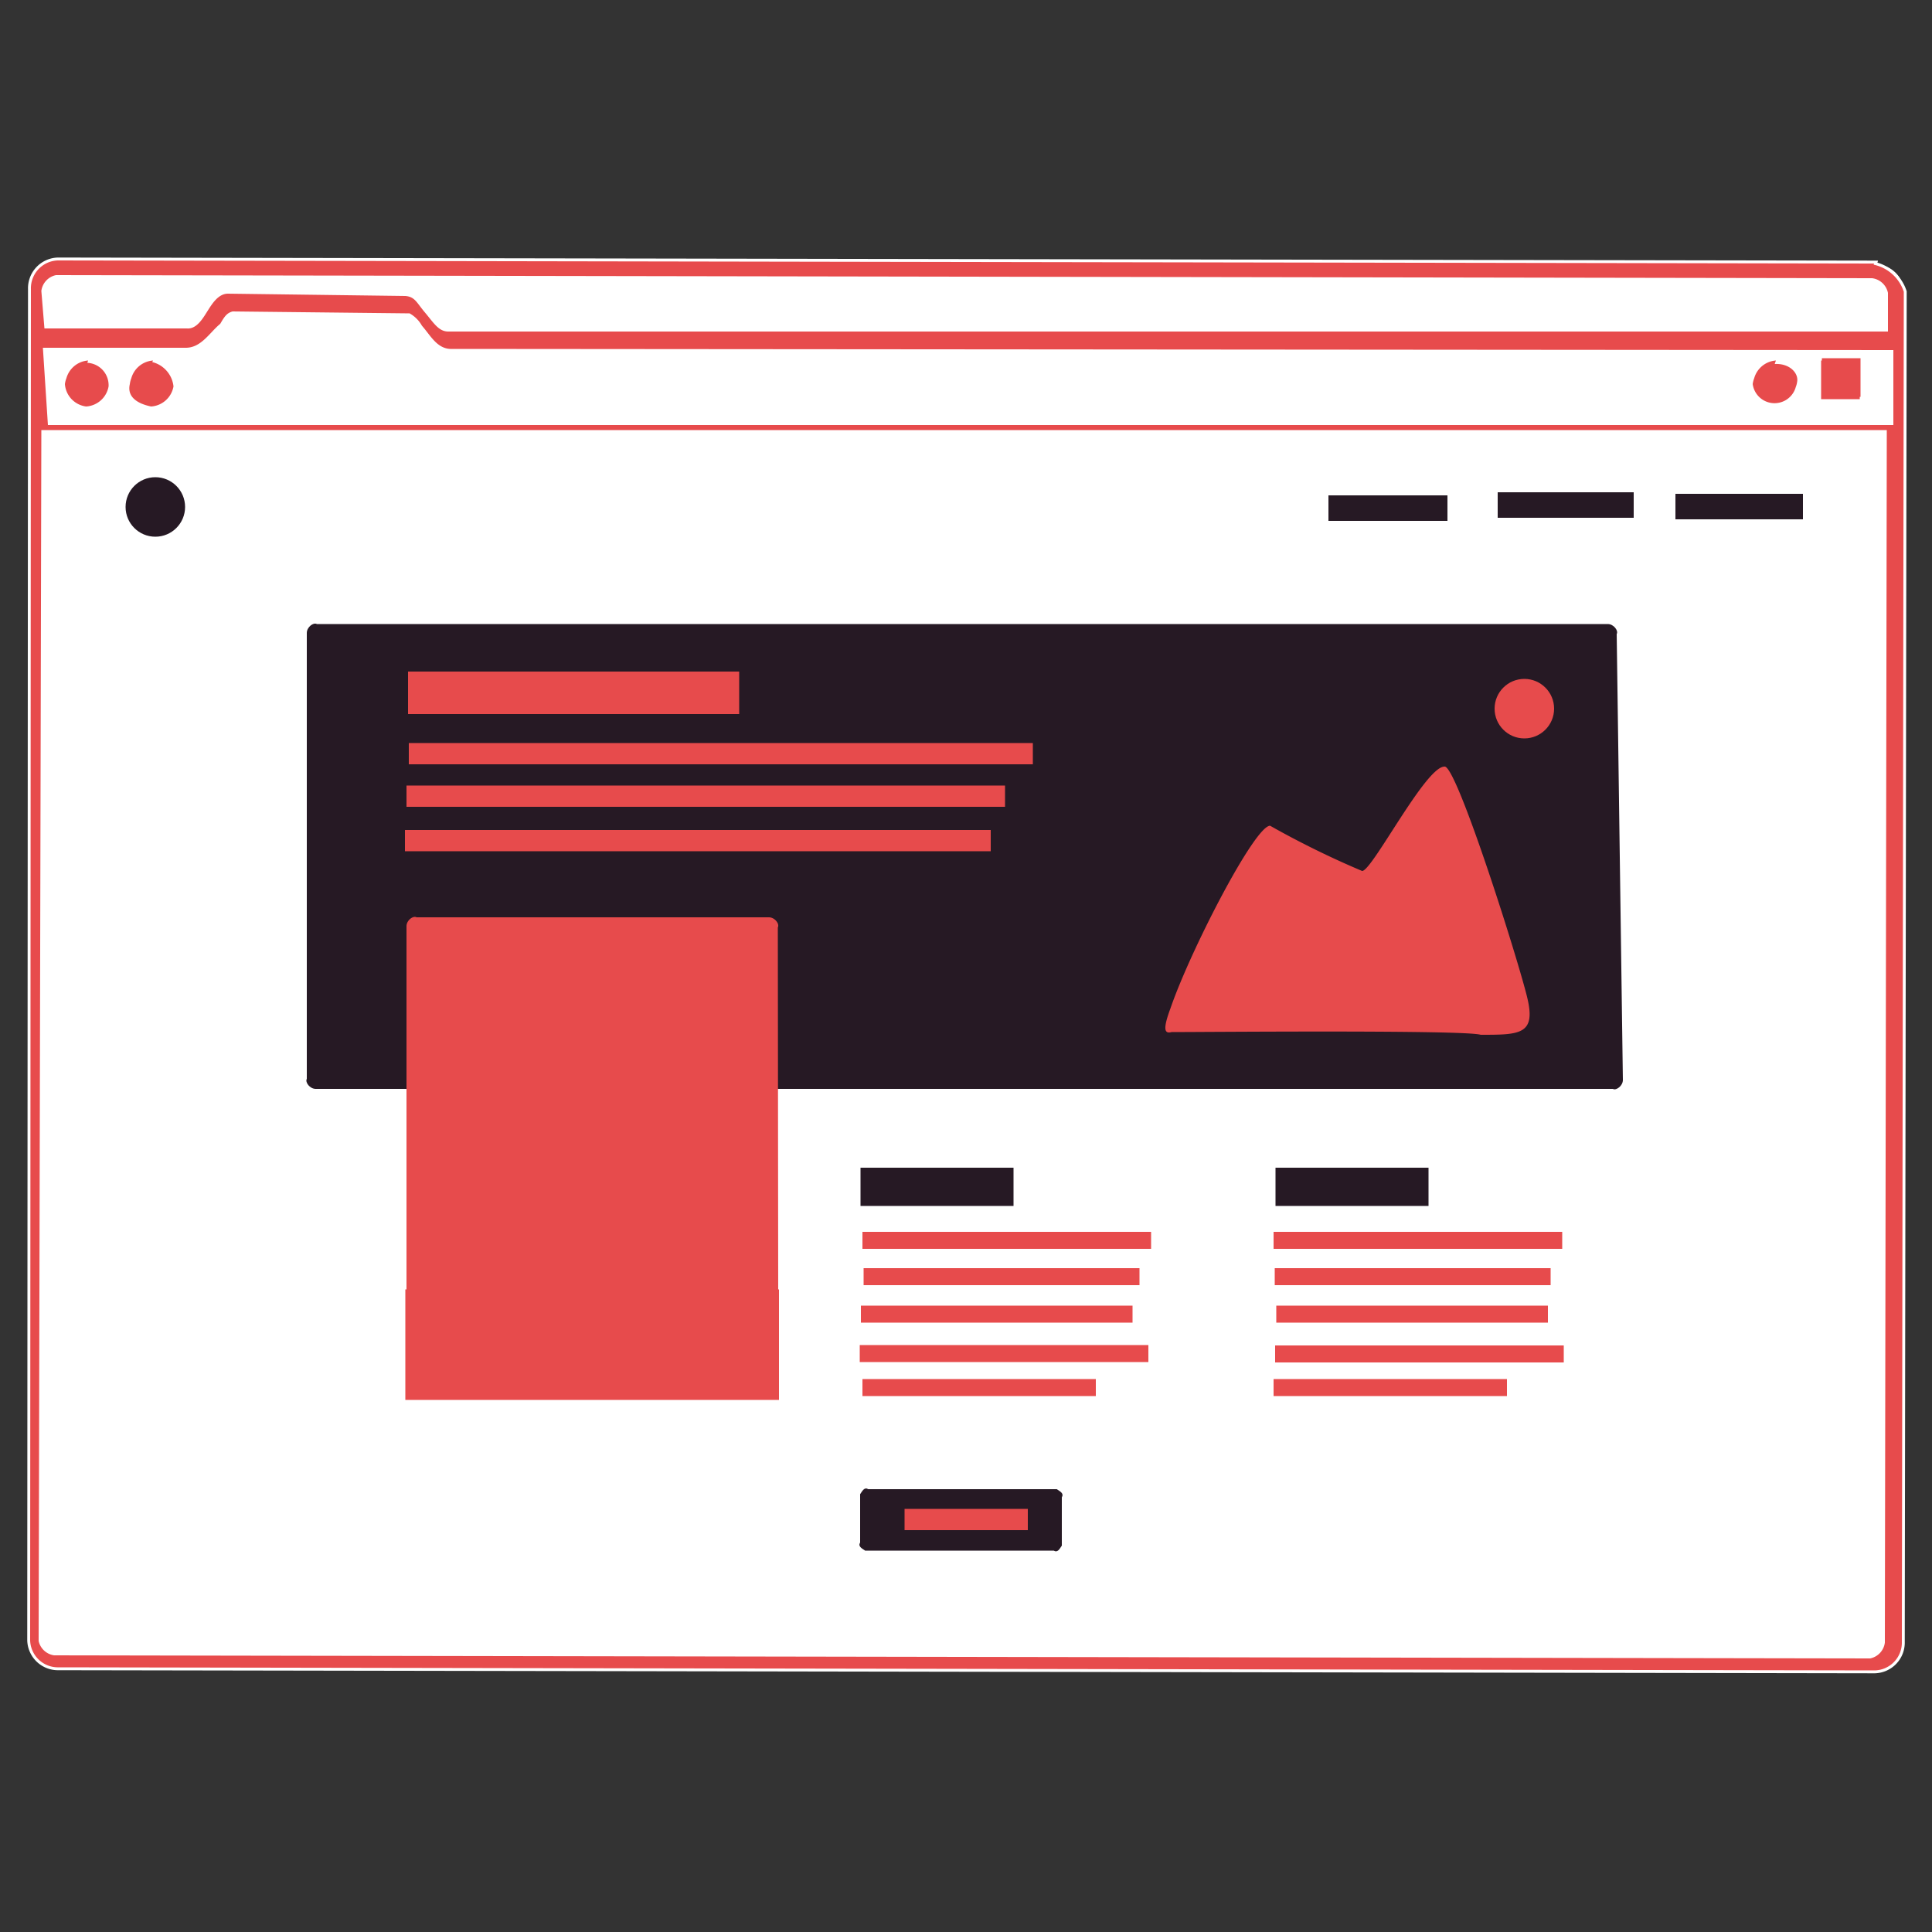 <svg id="Layer_1" data-name="Layer 1" xmlns="http://www.w3.org/2000/svg" viewBox="0 0 50 50"><rect x="0" y="0" width="50" height="50" fill="#333333" stroke="none"/><defs><style>.cls-1,.cls-2,.cls-3{fill:#fff;}.cls-2,.cls-3{stroke:#fff;stroke-miterlimit:10;}.cls-2{stroke-width:0.15px;}.cls-3{stroke-width:1.5px;}.cls-4{fill:#e74b4c;}.cls-5{fill:#261924;}</style></defs><title>icon-web</title><path class="cls-1" d="M48.48,43.23l-47-.08a.72.72,0,0,1-.74-.7L.83,7.51a.72.72,0,0,1,.7-.74l47,.08a.72.72,0,0,1,.74.7l-.05,34.94a.72.72,0,0,1-.7.74"/><path class="cls-2" d="M2.26,9.39a.63.63,0,0,0-.58.55.63.63,0,0,0,.55.58A.63.63,0,0,0,2.81,10,.58.58,0,0,0,2.26,9.39Zm1.68,0a.63.63,0,0,0-.58.55c-.08.34.21.51.55.58A.63.63,0,0,0,4.49,10,.73.73,0,0,0,3.94,9.37Zm42,0a.63.63,0,0,0-.58.55.57.57,0,0,0,1.13,0C46.55,9.66,46.32,9.4,45.93,9.42Zm1.19-.06,0,1,1,0,0-1Zm-44.85,0a.63.63,0,0,0-.58.55.63.63,0,0,0,.55.58A.63.63,0,0,0,2.81,10,.58.58,0,0,0,2.26,9.39Zm1.68,0a.63.63,0,0,0-.58.55c-.08.34.21.51.55.58A.63.63,0,0,0,4.49,10,.73.73,0,0,0,3.94,9.37Zm42,0a.63.63,0,0,0-.58.55.57.57,0,0,0,1.13,0C46.55,9.66,46.32,9.4,45.93,9.42Zm1.19-.06,0,1,1,0,0-1Zm-1.19.06a.63.63,0,0,0-.58.55.57.57,0,0,0,1.13,0C46.55,9.66,46.32,9.4,45.93,9.42Zm-42,0a.63.63,0,0,0-.58.55c-.08.34.21.51.55.58A.63.63,0,0,0,4.49,10,.73.73,0,0,0,3.94,9.37Zm-1.68,0a.63.63,0,0,0-.58.55.63.63,0,0,0,.55.58A.63.63,0,0,0,2.81,10,.58.58,0,0,0,2.26,9.39Zm44.85,0,0,1,1,0,0-1Zm1.37-2.51-47-.08a.72.72,0,0,0-.7.74L.78,42.45a.72.72,0,0,0,.74.7l47,.08a.72.72,0,0,0,.7-.74l.05-34.94A1.05,1.05,0,0,0,48.49,6.85ZM1.07,7.53a.48.48,0,0,1,.38-.41l47,.08a.48.48,0,0,1,.41.38l0,1-37.26,0c-.25,0-.38-.23-.6-.49s-.26-.41-.51-.43L5.9,7.6c-.25,0-.41.26-.53.45s-.28.47-.53.45l-3.69,0ZM1.11,9,4.81,9c.4,0,.62-.4.89-.62.11-.19.17-.28.32-.32l4.58.05a.83.83,0,0,1,.32.32c.23.26.4.62.79.6L49,9.06V11l-47.76,0ZM48.78,42.51a.48.48,0,0,1-.38.41l-47-.08A.48.48,0,0,1,1,42.47l.07-31.34,47.76,0Z"/><circle class="cls-3" cx="4.02" cy="13.12" r="0.77"/><rect class="cls-3" x="34.38" y="12.82" width="3.08" height="0.66"/><rect class="cls-3" x="38.76" y="12.74" width="3.52" height="0.66"/><rect class="cls-3" x="43.36" y="12.78" width="3.3" height="0.66"/><path class="cls-3" d="M42,27.95c0,.15-.17.28-.26.23H8.17c-.15,0-.28-.17-.23-.26V16.38c0-.15.17-.28.26-.23l33.41,0c.15,0,.28.17.23.26Z"/><path class="cls-3" d="M30.32,26.71c.79,0,7.59-.06,8,.07,1,0,1.43,0,1.21-.94s-1.85-6.1-2.15-6c-.49,0-1.88,2.72-2.13,2.7a23.25,23.25,0,0,1-2.38-1.17c-.4,0-2.07,3.24-2.58,4.73C30.07,26.69,30.16,26.75,30.32,26.71Z"/><circle class="cls-3" cx="39.45" cy="18.34" r="0.77"/><path class="cls-3" d="M20.14,33.43a.38.38,0,0,1-.25,0l-9.12,0a.34.34,0,0,1-.25,0l0-9.46c0-.15.17-.28.26-.23l9.12,0c.15,0,.28.17.23.26Z"/><path class="cls-3" d="M11.66,31.55c.55-.06,5.37,0,5.62,0,.79,0,1,0,.89-.62a33.64,33.64,0,0,0-1.55-4.26c-.19-.11-1.47,1.81-1.53,1.9a10.05,10.05,0,0,1-1.66-.87,15.84,15.84,0,0,0-1.88,3.36C11.47,31.44,11.57,31.49,11.66,31.55Z"/><circle class="cls-3" cx="18.06" cy="25.54" r="0.55"/><rect class="cls-3" x="10.49" y="33.37" width="9.67" height="2.86"/><rect class="cls-3" x="11" y="33.92" width="6.48" height="0.44"/><rect class="cls-3" x="10.98" y="34.81" width="8.68" height="0.22"/><rect class="cls-3" x="10.96" y="35.43" width="8.24" height="0.22"/><rect class="cls-3" x="10.56" y="17.38" width="8.57" height="1.1"/><rect class="cls-3" x="10.58" y="19.23" width="16.15" height="0.55"/><rect class="cls-3" x="10.48" y="21.48" width="15.16" height="0.55"/><rect class="cls-3" x="10.52" y="20.33" width="15.49" height="0.55"/><path class="cls-3" d="M27.48,40c-.06.09-.11.19-.21.13l-4.88,0c-.09-.06-.19-.11-.13-.21V38.67c.06-.09.11-.19.21-.13l4.88,0c.09.06.19.11.13.21Z"/><rect class="cls-3" x="23.41" y="39.05" width="3.19" height="0.55"/><rect class="cls-3" x="22.27" y="30.22" width="3.96" height="0.99"/><rect class="cls-3" x="22.32" y="31.88" width="7.47" height="0.44"/><rect class="cls-3" x="22.28" y="33.79" width="7.03" height="0.44"/><rect class="cls-3" x="22.25" y="34.81" width="7.47" height="0.44"/><rect class="cls-3" x="22.32" y="35.69" width="6.04" height="0.44"/><rect class="cls-3" x="22.35" y="32.82" width="7.14" height="0.44"/><rect class="cls-3" x="33.01" y="30.22" width="3.96" height="0.99"/><rect class="cls-3" x="32.96" y="31.88" width="7.47" height="0.44"/><rect class="cls-3" x="33.03" y="33.79" width="7.03" height="0.44"/><rect class="cls-3" x="33" y="34.82" width="7.47" height="0.44"/><rect class="cls-3" x="32.96" y="35.69" width="6.04" height="0.44"/><rect class="cls-3" x="32.99" y="32.82" width="7.14" height="0.44"/><path class="cls-4" d="M2.26,9.39a.63.63,0,0,0-.58.55.63.63,0,0,0,.55.58A.63.63,0,0,0,2.81,10,.58.58,0,0,0,2.26,9.39Zm1.68,0a.63.63,0,0,0-.58.55c-.08.34.21.51.55.58A.63.63,0,0,0,4.49,10,.73.73,0,0,0,3.94,9.37Zm42,0a.63.63,0,0,0-.58.55.57.57,0,0,0,1.13,0C46.55,9.66,46.32,9.4,45.93,9.42Zm1.19-.06,0,1,1,0,0-1Zm-44.85,0a.63.63,0,0,0-.58.55.63.63,0,0,0,.55.58A.63.63,0,0,0,2.81,10,.58.58,0,0,0,2.26,9.39Zm1.68,0a.63.63,0,0,0-.58.55c-.08.34.21.51.55.58A.63.63,0,0,0,4.49,10,.73.73,0,0,0,3.94,9.37Zm42,0a.63.63,0,0,0-.58.55.57.57,0,0,0,1.13,0C46.55,9.66,46.32,9.4,45.93,9.42Zm1.19-.06,0,1,1,0,0-1Zm-1.19.06a.63.63,0,0,0-.58.55.57.57,0,0,0,1.13,0C46.55,9.66,46.32,9.4,45.93,9.42Zm-42,0a.63.63,0,0,0-.58.55c-.08.34.21.51.55.58A.63.63,0,0,0,4.49,10,.73.73,0,0,0,3.94,9.37Zm-1.68,0a.63.63,0,0,0-.58.55.63.63,0,0,0,.55.58A.63.63,0,0,0,2.81,10,.58.58,0,0,0,2.26,9.39Zm44.85,0,0,1,1,0,0-1Zm1.37-2.51-47-.08a.72.72,0,0,0-.7.74L.78,42.45a.72.72,0,0,0,.74.7l47,.08a.72.72,0,0,0,.7-.74l.05-34.94A1.05,1.05,0,0,0,48.49,6.85ZM1.07,7.53a.48.48,0,0,1,.38-.41l47,.08a.48.48,0,0,1,.41.38l0,1-37.26,0c-.25,0-.38-.23-.6-.49s-.26-.41-.51-.43L5.9,7.6c-.25,0-.41.26-.53.45s-.28.47-.53.45l-3.69,0ZM1.11,9,4.81,9c.4,0,.62-.4.89-.62.11-.19.17-.28.32-.32l4.58.05a.83.83,0,0,1,.32.32c.23.26.4.62.79.6L49,9.06V11l-47.76,0ZM48.78,42.51a.48.48,0,0,1-.38.41l-47-.08A.48.48,0,0,1,1,42.47l.07-31.34,47.76,0Z"/><circle class="cls-5" cx="4.02" cy="13.12" r="0.77"/><rect class="cls-5" x="34.38" y="12.82" width="3.08" height="0.66"/><rect class="cls-5" x="38.76" y="12.74" width="3.52" height="0.66"/><rect class="cls-5" x="43.36" y="12.78" width="3.3" height="0.66"/><path class="cls-5" d="M42,27.95c0,.15-.17.28-.26.23H8.17c-.15,0-.28-.17-.23-.26V16.38c0-.15.17-.28.26-.23l33.41,0c.15,0,.28.17.23.26Z"/><path class="cls-4" d="M30.32,26.71c.79,0,7.59-.06,8,.07,1,0,1.43,0,1.21-.94s-1.85-6.1-2.15-6c-.49,0-1.88,2.72-2.13,2.7a23.25,23.25,0,0,1-2.38-1.17c-.4,0-2.07,3.24-2.58,4.73C30.07,26.69,30.16,26.75,30.32,26.71Z"/><circle class="cls-4" cx="39.45" cy="18.34" r="0.77"/><path class="cls-4" d="M20.14,33.43a.38.38,0,0,1-.25,0l-9.12,0a.34.34,0,0,1-.25,0l0-9.46c0-.15.17-.28.26-.23l9.12,0c.15,0,.28.17.23.26Z"/><path class="cls-4" d="M11.66,31.55c.55-.06,5.37,0,5.62,0,.79,0,1,0,.89-.62a33.64,33.64,0,0,0-1.55-4.26c-.19-.11-1.47,1.81-1.53,1.9a10.05,10.05,0,0,1-1.66-.87,15.84,15.84,0,0,0-1.88,3.36C11.47,31.44,11.57,31.49,11.66,31.55Z"/><circle class="cls-4" cx="18.06" cy="25.54" r="0.55"/><rect class="cls-4" x="10.49" y="33.37" width="9.67" height="2.86"/><rect class="cls-4" x="11" y="33.92" width="6.48" height="0.44"/><rect class="cls-4" x="10.98" y="34.81" width="8.68" height="0.22"/><rect class="cls-4" x="10.96" y="35.43" width="8.24" height="0.22"/><rect class="cls-4" x="10.56" y="17.38" width="8.57" height="1.1"/><rect class="cls-4" x="10.58" y="19.23" width="16.15" height="0.55"/><rect class="cls-4" x="10.48" y="21.48" width="15.16" height="0.55"/><rect class="cls-4" x="10.52" y="20.33" width="15.49" height="0.55"/><path class="cls-5" d="M27.48,40c-.06.09-.11.19-.21.13l-4.88,0c-.09-.06-.19-.11-.13-.21V38.67c.06-.09.11-.19.21-.13l4.88,0c.09.06.19.11.13.21Z"/><rect class="cls-4" x="23.41" y="39.05" width="3.19" height="0.55"/><rect class="cls-5" x="22.27" y="30.22" width="3.96" height="0.99"/><rect class="cls-4" x="22.32" y="31.88" width="7.47" height="0.44"/><rect class="cls-4" x="22.28" y="33.79" width="7.03" height="0.44"/><rect class="cls-4" x="22.25" y="34.81" width="7.47" height="0.44"/><rect class="cls-4" x="22.32" y="35.69" width="6.04" height="0.44"/><rect class="cls-4" x="22.35" y="32.82" width="7.14" height="0.44"/><rect class="cls-5" x="33.01" y="30.22" width="3.96" height="0.99"/><rect class="cls-4" x="32.96" y="31.88" width="7.47" height="0.44"/><rect class="cls-4" x="33.03" y="33.79" width="7.03" height="0.44"/><rect class="cls-4" x="33" y="34.82" width="7.47" height="0.44"/><rect class="cls-4" x="32.96" y="35.69" width="6.04" height="0.44"/><rect class="cls-4" x="32.99" y="32.82" width="7.14" height="0.44"/></svg>